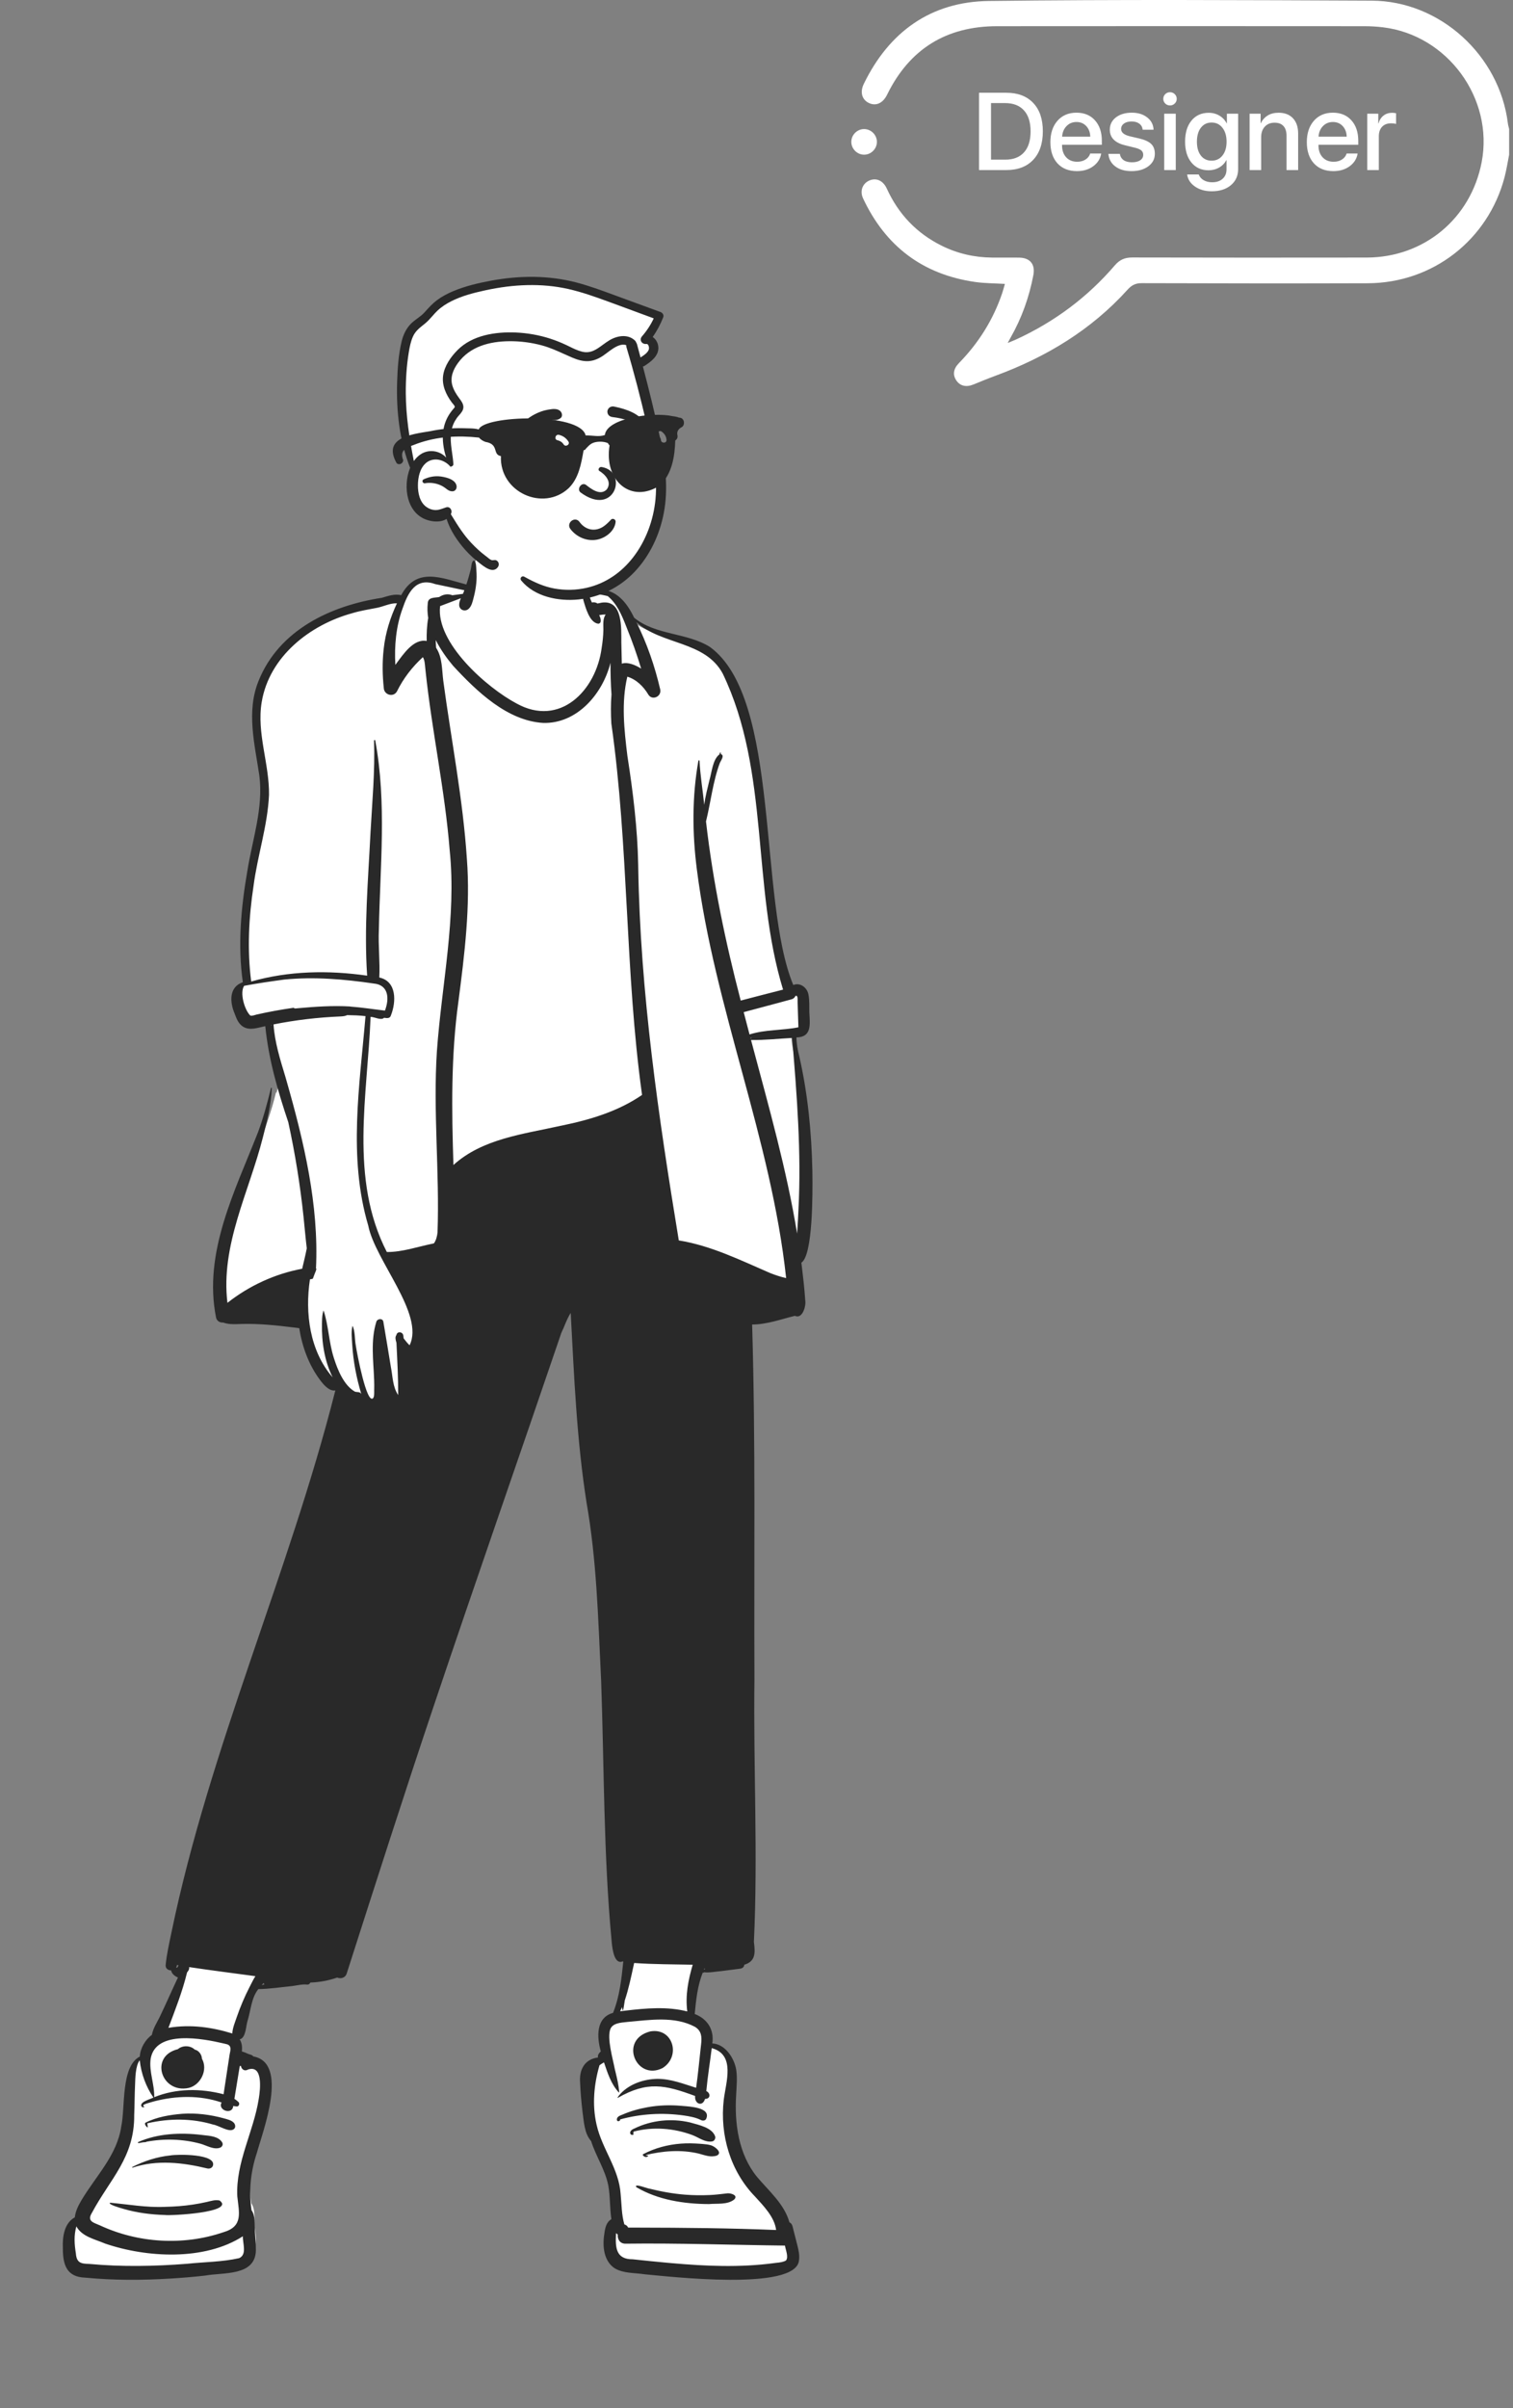 <svg width="276" height="439" viewBox="0 0 276 439" fill="none" xmlns="http://www.w3.org/2000/svg">
<rect x="0" y="0" width="276" height="439" fill="#808080" stroke="none"/>
<g clip-path="url(#clip0_1331_127)">
<path d="M275.295 28.206C275.021 29.575 274.812 30.963 274.457 32.313C271.453 43.739 261.35 51.596 249.518 51.634C235.768 51.679 222.018 51.66 208.268 51.618C207.136 51.613 206.431 51.984 205.694 52.799C199.052 60.15 190.83 65.093 181.605 68.492C180.253 68.989 178.919 69.541 177.582 70.086C176.27 70.621 175.154 70.375 174.461 69.365C173.764 68.348 173.895 67.247 174.919 66.199C178.494 62.54 181.161 58.323 182.808 53.471C182.993 52.921 183.137 52.357 183.313 51.754C181.455 51.641 179.663 51.653 177.907 51.404C168.341 50.044 161.549 44.901 157.449 36.186C156.81 34.831 157.327 33.473 158.553 32.921C159.816 32.353 161.089 32.891 161.773 34.387C163.898 39.037 167.216 42.531 171.8 44.8C174.68 46.225 177.74 46.923 180.95 46.954C182.592 46.968 184.231 46.947 185.873 46.961C187.902 46.977 188.881 48.17 188.503 50.159C187.737 54.178 186.382 57.98 184.355 61.538C184.222 61.775 184.095 62.017 183.825 62.515C184.475 62.247 184.919 62.083 185.346 61.885C192.333 58.677 198.373 54.196 203.378 48.356C204.245 47.346 205.198 46.935 206.523 46.937C220.78 46.97 235.04 46.972 249.298 46.951C259.77 46.935 268.309 39.835 270.284 29.563C272.517 17.95 264.056 6.388 252.278 4.977C251.158 4.843 250.021 4.775 248.891 4.775C226.548 4.763 204.202 4.749 181.859 4.775C172.622 4.787 165.903 8.932 161.824 17.262C161.07 18.802 159.812 19.387 158.527 18.788C157.252 18.194 156.827 16.825 157.571 15.296C162.198 5.775 169.83 0.306 180.386 0.177C203.665 -0.11 226.95 0.015 250.23 0.118C262.7 0.172 273.548 10.104 275.07 22.511C275.112 22.851 275.218 23.182 275.295 23.518C275.295 25.082 275.295 26.644 275.295 28.206Z" fill="white"/>
<path d="M157.628 28.198C156.336 28.196 155.263 27.092 155.296 25.801C155.329 24.551 156.385 23.525 157.632 23.527C158.926 23.53 160 24.634 159.964 25.923C159.932 27.17 158.875 28.198 157.628 28.198Z" fill="white"/>
<path d="M178.594 16.908H183.564C185.661 16.908 187.295 17.523 188.467 18.754C189.645 19.984 190.234 21.71 190.234 23.93C190.234 26.156 189.648 27.891 188.477 29.135C187.305 30.378 185.667 31 183.564 31H178.594V16.908ZM180.781 18.793V29.105H183.359C184.857 29.105 186.003 28.663 186.797 27.777C187.598 26.892 187.998 25.616 187.998 23.949C187.998 22.289 187.598 21.016 186.797 20.131C185.996 19.239 184.85 18.793 183.359 18.793H180.781ZM198.154 22.982C197.692 22.488 197.096 22.24 196.367 22.24C195.638 22.24 195.033 22.491 194.551 22.992C194.069 23.487 193.802 24.128 193.75 24.916H198.887C198.861 24.122 198.617 23.477 198.154 22.982ZM198.877 27.982H200.879C200.729 28.926 200.247 29.698 199.434 30.297C198.62 30.896 197.627 31.195 196.455 31.195C194.951 31.195 193.766 30.723 192.9 29.779C192.041 28.829 191.611 27.54 191.611 25.912C191.611 24.297 192.041 22.999 192.9 22.016C193.766 21.033 194.922 20.541 196.367 20.541C197.786 20.541 198.913 21.006 199.746 21.938C200.579 22.862 200.996 24.105 200.996 25.668V26.391H193.74V26.518C193.74 27.416 193.991 28.135 194.492 28.676C194.993 29.216 195.664 29.486 196.504 29.486C197.096 29.486 197.604 29.35 198.027 29.076C198.451 28.803 198.734 28.438 198.877 27.982ZM202.451 23.637C202.451 22.719 202.822 21.973 203.564 21.4C204.307 20.828 205.277 20.541 206.475 20.541C207.614 20.541 208.548 20.831 209.277 21.41C210.013 21.983 210.397 22.729 210.43 23.646H208.447C208.395 23.178 208.19 22.81 207.832 22.543C207.474 22.276 207.002 22.143 206.416 22.143C205.843 22.143 205.381 22.27 205.029 22.523C204.684 22.777 204.512 23.106 204.512 23.51C204.512 24.135 205.036 24.578 206.084 24.838L207.812 25.238C208.848 25.486 209.58 25.824 210.01 26.254C210.446 26.677 210.664 27.27 210.664 28.031C210.664 28.969 210.267 29.73 209.473 30.316C208.685 30.902 207.66 31.195 206.396 31.195C205.192 31.195 204.209 30.909 203.447 30.336C202.692 29.763 202.272 29.001 202.188 28.051H204.277C204.362 28.546 204.593 28.926 204.971 29.193C205.348 29.454 205.856 29.584 206.494 29.584C207.126 29.584 207.624 29.463 207.988 29.223C208.359 28.975 208.545 28.643 208.545 28.227C208.545 27.895 208.434 27.631 208.213 27.436C207.992 27.24 207.614 27.074 207.08 26.938L205.244 26.488C203.382 26.039 202.451 25.088 202.451 23.637ZM212.373 31V20.727H214.482V31H212.373ZM214.297 18.871C214.056 19.105 213.766 19.223 213.428 19.223C213.089 19.223 212.799 19.105 212.559 18.871C212.324 18.637 212.207 18.354 212.207 18.021C212.207 17.683 212.324 17.396 212.559 17.162C212.799 16.928 213.089 16.811 213.428 16.811C213.773 16.811 214.062 16.928 214.297 17.162C214.538 17.396 214.658 17.683 214.658 18.021C214.658 18.354 214.538 18.637 214.297 18.871ZM221.016 29.291C221.842 29.291 222.503 28.979 222.998 28.354C223.499 27.729 223.75 26.889 223.75 25.834C223.75 24.779 223.499 23.933 222.998 23.295C222.503 22.657 221.842 22.338 221.016 22.338C220.202 22.338 219.551 22.654 219.062 23.285C218.581 23.917 218.34 24.766 218.34 25.834C218.34 26.902 218.581 27.745 219.062 28.363C219.551 28.982 220.202 29.291 221.016 29.291ZM221.035 34.867C219.837 34.867 218.822 34.581 217.988 34.008C217.161 33.435 216.683 32.699 216.553 31.801H218.672C218.822 32.23 219.115 32.575 219.551 32.836C219.993 33.096 220.514 33.227 221.113 33.227C221.927 33.227 222.568 33.012 223.037 32.582C223.506 32.159 223.74 31.592 223.74 30.883V29.193H223.701C223.408 29.76 222.972 30.209 222.393 30.541C221.82 30.873 221.172 31.039 220.449 31.039C219.154 31.039 218.118 30.57 217.344 29.633C216.569 28.689 216.182 27.419 216.182 25.824C216.182 24.21 216.569 22.93 217.344 21.986C218.125 21.036 219.176 20.561 220.498 20.561C221.221 20.561 221.868 20.733 222.441 21.078C223.014 21.417 223.457 21.885 223.77 22.484H223.809V20.727H225.859V30.814C225.859 32.038 225.42 33.018 224.541 33.754C223.669 34.496 222.5 34.867 221.035 34.867ZM227.949 31V20.727H229.961V22.445H230.01C230.296 21.846 230.713 21.381 231.26 21.049C231.807 20.717 232.467 20.551 233.242 20.551C234.368 20.551 235.244 20.889 235.869 21.566C236.494 22.237 236.807 23.165 236.807 24.35V31H234.688V24.76C234.688 23.979 234.502 23.386 234.131 22.982C233.766 22.572 233.223 22.367 232.5 22.367C231.758 22.367 231.165 22.608 230.723 23.09C230.28 23.572 230.059 24.213 230.059 25.014V31H227.949ZM244.932 22.982C244.469 22.488 243.874 22.24 243.145 22.24C242.415 22.24 241.81 22.491 241.328 22.992C240.846 23.487 240.579 24.128 240.527 24.916H245.664C245.638 24.122 245.394 23.477 244.932 22.982ZM245.654 27.982H247.656C247.507 28.926 247.025 29.698 246.211 30.297C245.397 30.896 244.404 31.195 243.232 31.195C241.729 31.195 240.544 30.723 239.678 29.779C238.818 28.829 238.389 27.54 238.389 25.912C238.389 24.297 238.818 22.999 239.678 22.016C240.544 21.033 241.699 20.541 243.145 20.541C244.564 20.541 245.69 21.006 246.523 21.938C247.357 22.862 247.773 24.105 247.773 25.668V26.391H240.518V26.518C240.518 27.416 240.768 28.135 241.27 28.676C241.771 29.216 242.441 29.486 243.281 29.486C243.874 29.486 244.382 29.35 244.805 29.076C245.228 28.803 245.511 28.438 245.654 27.982ZM249.414 31V20.727H251.426V22.475H251.475C251.644 21.876 251.947 21.407 252.383 21.068C252.819 20.73 253.34 20.561 253.945 20.561C254.147 20.561 254.388 20.587 254.668 20.639V22.602C254.479 22.523 254.163 22.484 253.721 22.484C253.044 22.484 252.507 22.696 252.109 23.119C251.719 23.542 251.523 24.119 251.523 24.848V31H249.414Z" fill="white"/>
</g>
<path fill-rule="evenodd" clip-rule="evenodd" d="M145.204 229.254C148.556 229.329 147.119 198.056 144.88 192.292C144.567 191.125 144.308 189.529 144.36 188.095C147.128 188.372 146.83 186.477 146.687 184.193C146.734 182.378 146.86 178.635 144.084 180.093C135.76 163.427 144.76 120.347 122.843 116.289C120.201 115.648 117.472 114.984 115.249 113.153C112.896 108.804 111.697 108.248 107.799 107.967C107.077 104.049 105.727 99.864 101.706 98.34C98.024 96.897 93.739 96.782 89.9 97.552C86.722 98.588 86.432 104.495 85.726 107.407C81.446 106.272 76.172 103.885 73.868 109.296C72.752 108.963 71.718 109.179 70.584 109.55C61.079 111.082 51.858 115.381 48.333 124.352C46.155 129.736 47.7 135.597 48.517 141.173C49.279 147.244 47.271 152.869 46.34 158.709C44.953 166.751 44.703 173.201 45.607 179.178C43.216 179.722 43.04 181.897 44.007 184.172C44.291 184.942 44.578 185.754 45.206 186.19C46.483 186.994 48.135 186.067 49.523 185.925C49.812 189.137 50.372 192.287 51.297 195.869C51.029 196.94 50.722 198.138 50.445 199.214L50.353 199.113C47.182 212.392 37.754 225.291 40.684 239.405C40.856 239.875 41.183 239.777 41.434 239.769C42.889 240.322 44.225 239.971 45.692 240.028C49.172 240.03 52.534 240.476 55.652 240.864C56.222 244.588 58.075 250.684 61.381 252.105C61.437 252.123 62.416 251.919 62.498 251.913C53.699 287.591 37.868 320.582 31.579 356.979C31.541 357.423 32.264 357.188 32.501 357.242C32.469 358.252 33.121 358.495 34.035 358.854C32.858 361.316 31.797 363.774 30.625 366.242C30.081 367.464 29.195 368.671 29.034 369.977C27.736 370.806 26.862 372.427 26.885 373.94C23.386 375.419 24.337 382.725 23.539 386.344C22.731 391.734 18.892 395.498 16.259 399.918C15.722 400.805 15.151 401.968 15.125 403.082C13.493 403.847 12.885 405.519 12.992 408.332C12.987 411.624 13.915 412.878 16.419 412.957C23.22 413.636 31.155 413.36 37.995 412.587C43.111 411.937 47.646 412.476 46.502 406.328C46.266 404.84 46.719 402.835 45.837 401.631C45.294 398.045 45.61 394.431 46.781 390.888C47.494 387.905 48.697 381.744 48.198 377.741C47.967 375.889 44.188 374.871 43.523 374.781C43.734 373.387 43.641 370.952 42.891 369.983C44.269 369.791 44.614 369.427 44.901 367.898C45.587 365.421 45.678 362.731 47.375 360.645C50.427 360.684 53.469 359.909 56.52 359.815L56.672 359.465C58.484 359.444 60.28 359.117 61.983 358.498C62.363 358.677 62.849 358.832 63.062 358.257L64.081 355.071C75.941 317.33 89.087 279.497 101.904 242.032C102.652 240.211 103.552 238.275 104.723 236.651C105.119 259.575 109.921 282.474 110.333 305.386C110.89 321.148 110.747 336.744 112.229 352.562C112.611 355.91 113.017 355.799 113.517 355.593C113.717 355.625 114.188 355.725 114.392 355.768C114.058 359.095 113.674 364.495 112.247 367.898C109.093 368.384 109.658 370.804 110.358 372.81C109.606 373.452 109.712 374.95 109.936 375.779C106.969 375.782 106.322 378.195 106.526 379.718C106.808 382.265 106.65 386.228 108.35 388.404C109.351 391.177 110.98 393.795 111.616 396.784C112.016 398.982 111.861 402.185 112.247 404.366C111.277 404.814 111.688 405.517 111.524 406.877C110.684 413.099 113.641 412.042 118.868 412.47C122.002 413.162 145.855 414.539 144.824 410.398C145 408.713 144.216 407.972 143.88 406.312C143.729 405.871 140.757 400.772 138.985 398.842C133.04 393.256 133.299 385.757 133.487 377.119C133.138 374.777 131.337 372.536 129.039 372.788C129.699 370.287 128.476 368.113 125.92 367.39C126.175 364.559 126.444 360.712 127.379 358.263L126.498 357.367L127.677 357.508L128.068 356.523L128.494 357.602C130.517 357.602 132.8 357.153 134.737 356.942C135.047 356.96 134.909 356.539 134.96 356.377C136.79 355.998 136.99 355.026 136.666 352.709C137.092 315.092 136.908 277.828 136.325 240.141C139.185 240.268 141.973 239.225 144.784 238.53C145.783 239.157 146.065 236.925 145.948 236.443C145.79 233.95 145.481 231.518 145.204 229.254Z" fill="white"/>
<path fill-rule="evenodd" clip-rule="evenodd" d="M86.475 102.162C86.9 102.498 86.855 103.428 86.897 103.949L86.9 103.983C87.034 105.556 86.853 107.136 86.469 108.663L86.41 108.896C86.227 109.626 86.044 110.501 85.471 111.002C84.82 111.57 83.786 111.202 83.762 110.285C83.75 109.859 83.892 109.449 84.072 109.049C82.812 109.537 81.549 110.016 80.282 110.487C79.472 117.18 88.822 125.373 94.236 128.242C102.119 132.605 108.752 125.922 109.761 118.065C109.93 117.021 110.044 115.949 110.066 114.891L110.068 114.789C110.072 113.915 109.927 112.745 110.497 112.017C110.077 112.008 109.704 112.067 109.294 112.131L109.314 112.165C109.546 112.581 109.875 113.617 109.138 113.696C107.547 113.528 106.807 110.739 106.419 109.401L106.404 109.343C106.153 108.34 105.835 104.702 106.589 104.265C106.821 105.163 106.729 106.138 107.011 107.038C107.653 107.297 108.876 107.367 109.159 107.414C112.466 107.453 114.341 109.827 115.681 112.605C119.61 115.829 125.257 115.275 129.5 117.93C142.482 127.34 138.242 163.973 144.709 179.558C146.003 179.022 147.323 180.094 147.496 181.403C147.674 182.41 147.621 183.488 147.635 184.508L147.642 184.635C147.747 186.721 148.108 189.065 145.291 189.11C145.295 190.275 145.514 191.402 145.795 192.526C147.355 199.331 148.036 206.338 148.19 213.314L148.198 213.826C148.248 217.492 148.293 228.834 146.185 230.176L146.284 230.975C146.528 232.973 146.758 234.976 146.886 236.984C147.088 238.026 146.4 240.523 144.995 239.862C142.42 240.499 139.88 241.439 137.203 241.444C137.851 263.017 137.529 284.612 137.625 306.194C137.418 322.102 138.278 338.142 137.526 353.99L137.554 354.213C137.766 355.993 137.83 357.54 135.773 358.15C135.744 358.585 135.408 358.818 135.011 358.869C133.884 359.02 132.756 359.165 131.627 359.303C130.576 359.381 129.451 359.643 128.403 359.518C128.504 359.62 128.229 359.636 128.2 359.561C127.244 361.959 126.967 364.572 126.73 367.129C129.049 368.013 130.315 370.001 129.936 372.493C132.276 372.588 133.985 375.187 134.313 377.379C134.523 378.89 134.354 380.392 134.287 381.906C133.963 387.083 134.724 392.659 138.066 396.787C140.234 399.379 143.059 401.723 144.005 405.097C144.262 405.217 144.473 405.45 144.566 405.813L145.167 408.169L145.465 409.347C145.684 410.206 145.878 411.085 145.761 411.974L145.749 412.06C145.164 417.692 122.072 414.977 117.565 414.573C115.753 414.289 113.765 414.444 112.134 413.485C110.134 412.164 109.883 409.485 110.227 407.291L110.255 407.086C110.394 406.105 110.598 405.077 111.529 404.528C111.215 402.495 111.337 400.415 110.964 398.39C110.401 395.525 108.698 393.039 107.828 390.288C106.56 388.878 106.517 386.68 106.252 384.876C106.051 383.127 105.887 381.366 105.819 379.606C105.635 377.28 106.645 375.361 109.091 375.057C108.978 374.616 109.288 374.235 109.598 373.953C108.868 371.362 108.667 367.805 111.832 366.922C113.03 363.95 113.378 360.729 113.698 357.56C113.66 357.552 113.622 357.546 113.584 357.539C112.134 358.143 111.74 355.559 111.605 354.194L111.575 353.868C110.082 338.094 110.22 322.227 109.659 306.404L109.605 305.261C109.113 294.835 108.821 284.319 107.018 274.032C105.203 262.568 104.728 250.917 104.108 239.332C103.377 240.467 102.985 241.77 102.394 242.98C94.722 265.518 86.85 287.988 79.265 310.557C73.768 326.897 68.516 343.323 63.248 359.74C62.979 360.58 62.133 360.754 61.513 360.485C59.934 361.034 58.283 361.341 56.613 361.397C56.513 361.628 56.307 361.796 56.005 361.763C55.114 361.666 54.088 361.944 53.197 362.048C51.158 362.25 49.178 362.562 47.12 362.592C45.846 364.204 45.765 366.389 45.178 368.307C44.839 369.285 44.892 371.478 43.724 371.753C44.143 372.399 44.198 373.173 44.13 373.971C44.493 374.053 44.862 374.209 45.204 374.37C45.536 374.538 45.976 374.523 46.206 374.863C52.733 376.046 47.963 388.438 46.828 392.537C45.715 395.887 45.367 399.387 45.875 402.885C46.651 403.958 46.391 405.553 46.51 406.825C46.572 407.959 46.687 409.111 46.677 410.247C46.55 414.966 40.724 414.198 37.437 414.811C35.385 415.049 33.323 415.216 31.261 415.345C26.032 415.67 20.774 415.695 15.556 415.189C12.187 415.082 11.463 412.885 11.468 409.879L11.463 409.754C11.387 407.714 11.716 405.251 13.654 404.19C13.75 403.112 14.297 402.024 14.856 401.081C17.452 396.717 21.35 392.892 22.117 387.653C22.869 384.224 22.017 376.676 25.503 374.888C25.584 373.344 26.532 371.77 27.707 370.935C27.934 369.649 28.788 368.467 29.316 367.285C30.393 365.028 31.39 362.735 32.462 360.477C31.901 360.24 31.304 359.803 31.226 359.183C30.687 359.189 30.155 358.841 30.22 358.186C30.411 356.281 30.827 354.41 31.221 352.539L31.269 352.305C38.268 318.478 52.72 286.845 61.175 253.451C60.037 253.657 58.974 252.356 58.345 251.509C56.313 248.774 55.113 245.464 54.586 242.106L53.631 241.988C50.446 241.597 47.245 241.255 44.034 241.346L43.26 241.373C42.4 241.399 41.539 241.392 40.721 241.083C40.151 241.135 39.557 240.829 39.416 240.189C37.038 228.336 42.884 217.087 47.072 206.376C48.058 203.743 48.76 201.072 49.43 198.344C49.452 198.256 49.59 198.275 49.587 198.366C49.456 201.397 48.705 204.454 47.942 207.376C45.434 217.285 40.212 227.002 41.489 237.493C45.458 234.367 50.171 232.196 55.123 231.277C55.409 230.036 55.724 228.804 55.962 227.554C55.729 225.633 55.569 223.703 55.366 221.773C54.756 215.992 53.83 210.248 52.59 204.569C50.669 198.862 48.992 193.078 48.393 187.061L48.283 187.082C46.952 187.352 45.484 187.939 44.248 187.091C43.464 186.547 43.125 185.646 42.808 184.78C41.903 182.682 41.735 179.924 44.297 179.047C43.342 172.375 43.962 165.411 45.116 158.802C46.04 153.009 48.068 147.301 47.308 141.371C46.466 135.672 44.895 129.703 47.166 124.125C50.898 114.815 60.348 110.398 69.642 108.977L69.793 108.932C70.942 108.592 71.989 108.233 73.187 108.491C76.013 103.248 80.595 105.38 85.071 106.549C85.373 105.66 85.624 104.75 85.861 103.842C86.008 103.379 85.96 102.311 86.475 102.162ZM112.375 407.072L112.364 407.3C112.245 409.755 112.378 411.858 115.422 411.842C117.517 412.066 119.611 412.283 121.709 412.473L122.496 412.543C128.722 413.098 135.023 413.37 141.236 412.536L141.495 412.5C142.015 412.426 142.977 412.441 143.388 412.057C143.883 411.391 143.309 410.119 143.189 409.344C133.493 409.232 123.784 408.874 114.082 408.998C113.062 409.003 112.601 408.131 112.695 407.336C112.58 407.259 112.473 407.17 112.375 407.072ZM13.932 405.84C13.456 407.517 13.573 409.101 13.842 410.78C13.976 412.538 14.813 412.65 16.326 412.692C22.235 413.237 28.185 413.122 34.094 412.665C37.262 412.324 40.517 412.337 43.625 411.636C45.108 410.979 44.252 408.913 44.302 407.645C37.322 412.144 26.764 411.573 19.151 408.97L19.029 408.918C17.229 408.161 14.927 407.685 13.932 405.84ZM25.495 375.571C24.693 376.476 24.676 379.055 24.642 379.932L24.638 380.03C24.548 381.874 24.562 383.72 24.483 385.563C24.542 393.325 20.059 397.196 16.731 403.437C15.82 404.951 17.145 405.166 18.222 405.657C25.198 408.903 33.449 409.4 40.737 406.914C44.4 405.85 43.601 403.384 43.289 400.369C42.983 394.207 46.226 388.656 47.185 382.695L47.211 382.541C47.496 380.791 47.99 376.306 45.203 377.265C44.596 377.639 44.025 377.17 43.954 376.598C43.882 376.61 43.809 376.616 43.736 376.617C43.414 378.61 43.079 380.599 42.759 382.591C43.028 382.763 43.282 382.957 43.506 383.178C43.779 383.449 43.589 384.016 43.177 383.982C42.967 383.963 42.757 383.932 42.55 383.892C42.385 385.624 39.635 384.652 40.429 383.264C36.474 381.898 32.118 382.007 28.103 383.054L28.086 383.061C27.775 383.185 25.539 383.633 26.259 383.982C26.559 384.018 25.876 384.41 25.756 383.804C25.718 383.042 27.455 382.669 27.987 382.352C26.645 380.431 25.727 377.94 25.495 375.571ZM126.804 369.487C123.078 367.469 118.5 368.218 114.46 368.575L114.29 368.594C113.262 368.705 111.829 368.773 111.356 369.832C110.673 371.529 111.806 375.325 112.162 377.213L112.283 377.707C112.578 378.916 112.858 380.114 112.959 381.363C112.961 381.403 112.924 381.43 112.889 381.43C111.473 379.918 110.837 377.885 110.176 375.945C109.894 376.105 109.619 376.28 109.359 376.471C108.345 379.957 108.005 383.669 108.808 387.225L108.837 387.35C109.829 391.745 112.919 395.339 113.212 399.931C113.408 401.788 113.364 403.69 113.899 405.493C114.05 405.529 114.191 405.599 114.31 405.698C114.43 405.798 114.524 405.923 114.586 406.066L116.328 406.068C124.745 406.082 133.165 406.159 141.577 406.505C141.306 404.14 139.218 402.041 137.747 400.419C133.235 395.798 131.283 389.159 132.027 382.761C132.418 379.561 134.204 374.532 129.835 373.349C129.515 375.958 129.084 378.558 128.845 381.177C129.67 381.575 129.619 382.624 128.612 382.603C128.16 384.125 126.644 383.509 126.807 382.074C121.262 380.026 118.081 379.34 112.678 382.425C112.527 382.403 113.094 381.797 113.165 381.689C114.872 379.848 117.495 378.983 119.954 378.952C122.393 378.951 124.686 379.87 126.986 380.581C127.332 378.11 127.565 375.623 127.839 373.143L127.899 372.612C128.042 371.31 127.99 370.235 126.804 369.487ZM37.688 401.4C38.499 401.219 39.245 400.945 40.07 401.131C42.972 403.311 31.115 403.925 30.105 403.771C27.535 403.695 24.964 403.369 22.49 402.643L22.318 402.591C22.074 402.523 19.609 401.837 20.076 401.53C23.422 401.826 26.697 402.441 30.105 402.281C31.806 402.245 33.512 402.125 35.194 401.869C36.031 401.742 36.862 401.585 37.688 401.4ZM116.083 398.699C115.551 397.902 118.141 398.96 118.479 398.969C120.624 399.498 122.806 399.899 125.009 400.066C126.49 400.179 127.976 400.2 129.459 400.129C130.554 400.091 131.639 399.929 132.727 399.818L132.767 399.816C133.413 399.793 134.71 400.195 133.911 400.965C132.669 401.928 130.83 401.634 129.341 401.776C124.819 401.761 120.031 401.033 116.083 398.699ZM31.071 392.911C32.375 392.675 39.55 392.598 38.835 394.8C38.661 395.219 38.265 395.357 37.847 395.291C33.406 394.211 28.616 393.646 24.189 395.136C24.118 395.16 24.068 395.043 24.138 395.011C26.315 393.921 28.644 393.158 31.071 392.911ZM124.208 390.758C125.38 390.669 126.558 390.701 127.73 390.788L128.21 390.826C128.705 390.866 129.21 390.917 129.682 391.061L129.776 391.091C130.419 391.298 131.87 392.404 130.769 392.936C129.587 393.319 128.587 392.863 127.447 392.57C124.268 391.817 120.926 392.072 117.776 392.843L118.22 392.985C118.248 392.965 118.283 393.011 118.257 393.034C117.938 393.312 117.501 393.213 117.275 392.868C117.236 392.808 117.261 392.713 117.324 392.68C119.459 391.56 121.812 390.94 124.208 390.758ZM25.198 390.477C28.789 388.888 32.948 388.712 36.798 389.173L37.072 389.206C38.273 389.347 39.84 389.412 40.527 390.531C40.765 390.919 40.519 391.363 40.136 391.503C39.006 391.917 37.678 391.089 36.592 390.781C33.382 389.903 29.954 389.81 26.689 390.418C26.712 390.538 26.172 390.486 26.054 390.529C25.907 390.52 24.927 390.844 25.198 390.477ZM115.733 387.995C118.865 386.472 122.486 386.108 125.867 386.895L126.008 386.935C127.506 387.356 129.919 387.852 130.455 389.439C130.572 389.796 130.32 390.279 129.942 390.352C128.665 390.596 127.505 389.663 126.349 389.215C122.948 387.936 119.097 387.63 115.58 388.57C115.557 388.709 115.533 388.846 115.508 388.985C115.569 388.945 115.631 389.033 115.583 389.083C115.021 389.475 114.437 388.483 115.733 387.995ZM33.268 385.317C35.802 385.149 38.358 385.471 40.804 386.14L41.264 386.266C41.933 386.454 42.799 386.749 42.897 387.472C42.934 387.759 42.863 387.957 42.629 388.135C41.778 388.772 39.925 387.438 38.866 387.28C35.022 386.125 30.895 386.142 27 387.025L26.868 387.056L26.962 387.725C27.054 388.045 26.198 387.291 26.523 386.948C28.579 385.901 30.978 385.506 33.268 385.317ZM118.122 384.122C120.156 383.755 122.254 383.685 124.311 383.87L124.553 383.892C125.782 384.001 129.761 384.159 128.819 386.235C128.662 386.582 128.203 386.627 127.907 386.477C126.913 385.973 125.826 385.791 124.729 385.625C120.854 385.085 116.895 385.306 113.113 386.35C113.195 386.479 113.026 386.632 112.865 386.663C112.466 386.737 112.466 386.26 112.637 386.007C112.84 385.708 113.246 385.598 113.559 385.466C115.016 384.831 116.561 384.402 118.122 384.122ZM41.089 372.568L40.857 372.513C36.975 371.6 28.371 369.962 27.479 375.31C27.163 377.665 28.206 379.963 28.129 382.296C32.154 380.658 36.605 380.676 40.786 381.758C41.157 379.336 41.51 376.913 41.889 374.493L41.95 374.204C42.118 373.388 42.175 372.75 41.089 372.568ZM32.443 373.542C33.289 372.817 34.7 372.827 35.53 373.619C36.288 373.778 36.823 374.583 36.836 375.274C37.989 377.303 36.598 380.105 34.396 380.611C29.422 381.659 27.199 374.826 32.443 373.542ZM118.608 370.306C122.769 369.562 124.281 374.843 120.865 376.984C116.041 379.405 112.826 371.794 118.608 370.306ZM34.502 358.577C34.563 358.981 34.365 359.268 34.128 359.54C33.275 363.039 31.991 366.294 30.725 369.648C34.843 368.965 38.734 369.56 42.378 370.679C42.422 369.656 42.889 368.595 43.212 367.63C43.844 365.799 44.603 364.015 45.484 362.29L45.595 362.075C45.911 361.461 46.215 360.82 46.588 360.233C42.557 359.682 38.526 359.187 34.502 358.577ZM115.682 357.832L115.574 358.318C115.112 360.43 114.673 362.562 113.984 364.613L113.975 364.655C113.87 365.173 113.632 367.57 113.483 365.878C113.369 366.133 113.246 366.385 113.115 366.633L114.114 366.514C117.836 366.077 121.72 365.728 125.371 366.663C124.992 363.727 125.549 360.922 126.364 358.146C122.795 358.064 119.258 358.09 115.682 357.832ZM48.105 361.481C47.975 361.604 47.847 361.729 47.726 361.86C47.891 361.817 48.055 361.777 48.207 361.741C48.201 361.645 48.133 361.572 48.105 361.481ZM128.521 358.788L128.404 359.061C128.464 359.026 128.531 358.992 128.603 358.961C128.569 358.907 128.541 358.849 128.521 358.788ZM32.298 358.189C32.256 358.346 32.224 358.518 32.148 358.66C32.208 358.671 32.269 358.683 32.33 358.696C32.405 358.546 32.483 358.399 32.568 358.255C32.477 358.235 32.387 358.213 32.298 358.189ZM63.335 185.046C62.97 185.222 62.589 185.267 62.086 185.288C57.993 185.458 53.914 185.933 49.895 186.741C50.117 189.993 51.107 193.144 52.048 196.244L52.243 196.924C55.423 208.032 58.199 219.641 57.64 231.26C57.671 231.272 57.701 231.288 57.73 231.303C57.679 231.445 57.643 231.59 57.592 231.732L57.559 231.816L57.368 232.29C57.262 232.553 57.16 232.818 57.071 233.089C56.915 233.145 56.723 233.186 56.54 233.213C55.611 239.364 56.494 246.262 60.678 251.072C59.186 248.069 58.666 244.658 58.732 241.321L58.744 240.811C58.761 240.181 58.798 239.553 58.99 238.955C58.998 238.923 59.04 238.928 59.051 238.955C59.936 241.691 59.994 244.664 60.864 247.42L60.931 247.632C61.619 249.792 62.768 252.574 64.764 253.69C65.132 253.8 65.697 253.67 65.888 254.093L65.9 254.124L65.912 254.12C65.022 251.2 64.448 248.181 64.251 245.132L64.238 244.925C64.175 243.861 64.038 242.721 64.302 241.682C64.807 242.632 64.682 244.183 64.917 245.332L64.926 245.398C65.112 246.639 66.898 256.13 68.072 254.862C68.315 254.512 68.251 253.836 68.259 253.419L68.26 253.378C68.277 252.777 68.274 252.175 68.251 251.574C68.124 248.03 67.574 244.393 68.653 240.94C68.833 240.358 69.811 240.249 69.93 240.94C70.405 243.705 70.859 246.473 71.313 249.241C71.644 250.932 71.63 252.839 72.636 254.297C72.648 251.114 72.472 247.939 72.319 244.76L72.278 244.627C72.158 244.226 72.039 243.705 72.315 243.364C72.426 242.638 73.486 242.721 73.576 243.481C73.596 243.64 73.61 243.8 73.626 243.96C73.977 244.401 74.303 244.851 74.718 245.229C77.488 239.569 68.423 229.794 67.172 223.402C63.486 210.955 65.605 197.904 66.677 185.229C65.568 185.098 64.451 185.063 63.335 185.046ZM116.086 113.408C118.023 117.3 119.445 121.419 120.431 125.658C120.734 126.967 118.98 127.77 118.272 126.623L118.25 126.588C117.379 125.133 116.08 123.851 114.436 123.35C113.316 128.05 113.862 133.015 114.444 137.76C115.476 144.37 116.297 151.009 116.42 157.708L116.425 158.067C116.785 180.943 120.145 203.717 123.825 226.115C129.707 227.061 135.092 229.728 140.515 232.073C141.457 232.441 142.42 232.762 143.406 232.983C140.682 207.59 130.321 183.776 127.119 158.475C126.273 151.894 126.233 145.212 127.402 138.671C127.422 138.545 127.599 138.587 127.608 138.698C127.736 141.386 128.195 144.038 128.467 146.71C128.653 145.184 129.081 143.638 129.426 142.174C129.849 140.743 130.005 138.445 131.244 137.512L131.322 137.241C131.355 137.126 131.527 137.174 131.5 137.29C131.487 137.346 131.473 137.4 131.462 137.455C132.258 137.667 131.514 138.612 131.317 139.063C130.04 142.493 129.66 146.205 128.788 149.74C130.05 160.774 132.321 171.668 135.119 182.393C137.69 181.714 140.269 181.06 142.846 180.397C137.098 161.64 140.459 140.708 131.846 122.798C128.62 116.787 120.673 117.604 116.086 113.408ZM72.41 109.979C71.204 109.914 69.944 110.57 68.787 110.796C67.253 111.094 65.726 111.33 64.225 111.788C56.544 113.898 49.135 119.66 47.742 127.963C46.786 133.664 49.154 139.218 49.071 144.903C48.821 150.535 46.968 155.948 46.246 161.523C45.377 167.225 45.078 173.193 45.823 178.921C52.713 176.963 59.909 176.84 66.975 177.852C66.385 169.168 67.159 160.442 67.587 151.765C67.895 146.192 68.421 140.594 68.235 135.01C68.231 134.887 68.432 134.856 68.451 134.98C70.57 146.384 69.328 157.96 69.113 169.461C68.978 172.366 69.336 175.3 69.192 178.189C72.404 178.882 72.287 182.636 71.305 185.11C71.131 185.706 70.54 185.602 70.062 185.53C69.544 186.076 68.307 185.363 67.602 185.364C67.051 199.639 63.699 214.887 70.567 228.229C73.438 228.244 76.202 227.252 78.993 226.689L79.145 226.659L79.149 226.657C79.559 226.122 79.759 225.262 79.815 224.632C80.204 213.638 78.984 202.62 79.698 191.625C80.572 179.421 83.289 167.292 82.033 155.006C81.163 144.025 78.779 133.244 77.63 122.295L77.571 121.729C77.499 121.054 77.473 120.308 77.139 119.794C75.2 121.564 73.573 123.67 72.408 126.039C71.763 127.184 70.035 126.674 70.008 125.382C69.76 123.076 69.723 120.76 69.975 118.452L69.998 118.249C70.31 115.36 71.181 112.604 72.41 109.979ZM144.501 189.206C142.003 189.338 139.503 189.616 137.001 189.583L137.253 190.53C140.282 201.895 143.507 213.24 145.408 224.869L145.477 223.779C145.546 222.688 145.612 221.597 145.654 220.504C146.194 210.053 145.37 199.616 144.501 189.206ZM79.484 116.671C79.495 117.143 79.518 117.614 79.555 118.084C80.71 119.819 80.607 122.126 80.865 124.122C82.314 134.904 84.447 145.641 85.166 156.534C85.834 165.249 84.743 173.932 83.626 182.559C82.25 192.439 82.394 202.421 82.714 212.368C88.003 207.569 95.521 206.727 102.194 205.237L102.511 205.172C107.643 204.119 112.763 202.592 117.123 199.593C113.988 177.114 114.726 154.346 111.52 131.888C111.421 130.119 111.401 128.341 111.547 126.574C111.406 124.661 111.364 122.737 111.361 120.819C109.956 126.485 105.249 131.96 99.082 131.781C92.52 131.395 86.951 126.008 82.672 121.391C81.512 120.014 80.359 118.406 79.484 116.671ZM137.194 189.216L136.897 189.202L136.916 189.266C136.977 189.254 137.039 189.243 137.101 189.232L137.194 189.216ZM145.333 181.54C145.286 181.526 145.206 181.526 145.118 181.53C144.99 181.825 144.732 182.069 144.432 182.15L141.928 182.828C139.842 183.395 137.754 183.953 135.663 184.502C136.014 185.859 136.37 187.215 136.73 188.57C139.581 187.647 142.738 187.856 145.645 187.262C145.609 185.697 145.524 184.123 145.497 182.555C145.491 182.299 145.543 181.888 145.413 181.658C145.331 181.511 145.413 181.565 145.333 181.54ZM49.56 186.81L49.482 186.827C49.508 186.898 49.532 186.97 49.554 187.042C49.555 186.964 49.557 186.888 49.56 186.81ZM68.122 179.277C62.751 178.491 57.288 178.026 51.87 178.561C49.42 178.895 46.932 179.25 44.531 179.705C43.695 180.994 44.619 184.13 45.659 185.122C45.971 185.241 46.507 185.01 46.806 184.943C49.048 184.436 51.31 184.023 53.587 183.704C53.62 183.749 53.664 183.784 53.715 183.807C53.766 183.83 53.821 183.839 53.877 183.833L54.4 183.785C57.538 183.497 60.703 183.287 63.849 183.467L63.872 183.485C65.994 183.64 68.108 183.977 70.222 184.22C71.055 182.027 70.912 179.511 68.122 179.277ZM107.206 107.765C107.414 108.472 107.663 109.159 107.973 109.826C108.297 109.736 108.744 109.808 108.982 110.014L109.083 109.995C109.362 109.942 109.696 109.861 109.783 109.851C113.621 109.317 113.329 114.48 113.343 117.075C113.366 118.375 113.392 119.677 113.431 120.979C114.53 120.602 115.998 121.278 116.959 121.877C116.203 119.363 115.328 116.886 114.338 114.455L114.152 113.981C113.376 112.019 112.517 110.032 110.868 108.666C109.614 108.337 108.399 108.277 107.206 107.765ZM79.379 106.47C75.811 105.19 74.398 108.098 73.409 110.997C72.242 114.209 71.924 117.744 72.119 121.2L72.239 121.04C73.551 119.281 75.443 116.377 77.837 116.844C77.812 115.509 77.861 114.042 78.115 112.656C77.967 111.762 77.929 110.858 78.032 109.954C78.087 108.821 79.314 108.993 80.122 108.832C80.822 108.364 81.669 108.175 82.519 108.506C83.161 108.42 83.803 108.338 84.445 108.256C84.544 108.038 84.623 107.82 84.706 107.597C82.93 107.227 81.153 106.846 79.379 106.47Z" fill="#292929"/>
<path fill-rule="evenodd" clip-rule="evenodd" d="M103.903 108.572C101.079 108.588 98.678 107.788 96.846 106.465C94.56 105.652 91.802 104.397 90.128 103.08C89.475 103.246 88.693 102.554 88.193 102.187C85.084 99.871 82.644 96.48 81.921 93.084C80.805 94.49 79.217 94.548 77.695 93.85C74.506 92.044 74.625 88.243 75.773 85.404C73.359 79.998 71.686 65.729 75.371 59.97C76.125 59.108 77.231 58.593 78.027 57.709C78.736 56.937 79.41 56.148 80.234 55.538C82.75 53.627 87.083 52.609 89.796 52.131C101.121 49.687 109.822 54.079 120.08 57.784C119.49 59.257 118.673 60.601 117.737 61.854C120.284 62.802 119.114 64.935 117.138 66.017L115.962 65.446C117.796 71.993 122.015 88.274 120.194 93.502C118.742 101.659 112.371 108.631 103.903 108.572Z" fill="white"/>
<path fill-rule="evenodd" clip-rule="evenodd" d="M105.54 109.274C101.872 109.649 97.514 108.784 95.069 105.81C95.002 105.729 94.964 105.627 94.962 105.522C94.96 105.416 94.995 105.313 95.06 105.229C95.124 105.144 95.218 105.086 95.323 105.065C95.428 105.045 95.537 105.064 95.629 105.119L95.853 105.244C97.524 106.165 99.258 106.949 101.15 107.285C103.099 107.631 105.083 107.592 107.014 107.153C110.532 106.353 113.379 104.313 115.475 101.622C117.813 98.62 119.217 94.808 119.575 90.996C120.009 86.378 119.003 81.786 117.962 77.313C116.868 72.614 115.672 67.938 114.284 63.317C114.245 63.191 114.231 63.059 114.243 62.928C113.833 62.767 113.397 62.812 112.963 62.958C112.17 63.225 111.38 63.828 110.722 64.325C110.483 64.505 110.261 64.673 110.061 64.809C109.245 65.366 108.352 65.768 107.354 65.831C106.315 65.897 105.297 65.575 104.354 65.172C103.875 64.966 103.403 64.754 102.934 64.543C101.597 63.94 100.276 63.344 98.832 62.956C96.897 62.436 94.9 62.181 92.897 62.199C89.321 62.231 85.734 63.15 83.543 66.168C82.655 67.391 82.076 68.796 82.528 70.305C82.773 71.125 83.237 71.87 83.743 72.556L83.916 72.789C84.193 73.166 84.434 73.54 84.507 73.939C84.568 74.273 84.52 74.627 84.281 75.014C84.13 75.258 83.939 75.477 83.747 75.695C83.607 75.852 83.468 76.009 83.349 76.178C83.107 76.519 82.893 76.886 82.725 77.268C82.397 78.018 82.257 78.824 82.229 79.637C82.193 80.617 82.332 81.576 82.468 82.537C82.566 83.219 82.662 83.9 82.702 84.59C82.711 84.692 82.681 84.793 82.617 84.872C82.553 84.951 82.46 85.002 82.359 85.014C82.327 85.018 82.294 85.019 82.261 85.016C82.277 85.082 82.292 85.149 82.304 85.216C82.238 85.13 82.167 85.047 82.093 84.968L82.079 84.961C82 84.918 81.936 84.852 81.896 84.772C81.789 84.673 81.677 84.58 81.561 84.494C80.951 84.04 80.238 83.77 79.524 83.761C78.835 83.753 78.144 83.986 77.613 84.481C76.558 85.464 76.249 87.068 76.237 88.446C76.226 89.852 76.552 91.539 77.781 92.412C78.274 92.762 78.876 92.972 79.482 92.979C79.984 92.984 80.465 92.806 80.939 92.637C81.084 92.585 81.23 92.534 81.375 92.486C81.539 92.433 81.689 92.436 81.82 92.475C81.968 92.519 82.093 92.61 82.187 92.732C82.281 92.857 82.341 93.005 82.359 93.161C82.377 93.317 82.354 93.475 82.292 93.619C82.275 93.655 82.258 93.69 82.24 93.725L82.51 94.168C83.545 95.861 84.598 97.524 85.978 98.979C86.77 99.815 87.61 100.603 88.531 101.293L88.664 101.391C88.743 101.45 88.832 101.522 88.926 101.598C89.195 101.817 89.517 102.112 89.817 102.123C89.906 102.127 89.984 102.116 90.055 102.106C90.226 102.084 90.37 102.077 90.511 102.135C90.624 102.181 90.742 102.268 90.864 102.445C90.945 102.566 90.987 102.718 90.987 102.871C90.987 103.025 90.945 103.18 90.869 103.301C90.712 103.554 90.523 103.71 90.318 103.799C90.089 103.898 89.836 103.913 89.573 103.864C88.925 103.743 88.207 103.207 87.751 102.858L87.662 102.791C86.65 102.02 85.692 101.168 84.849 100.216C83.413 98.593 82.125 96.68 81.462 94.591C80.996 94.897 80.419 95.042 79.816 95.065C78.938 95.098 78.008 94.873 77.323 94.548C75.813 93.834 74.896 92.483 74.467 90.929C73.968 89.124 74.13 87.05 74.762 85.428C74.78 85.381 74.799 85.334 74.819 85.287C72.874 80.369 72.276 74.908 72.442 69.66C72.52 67.204 72.688 64.627 73.269 62.231C73.529 61.157 73.981 60.135 74.704 59.289C75.115 58.807 75.62 58.432 76.127 58.058C76.567 57.733 77.008 57.41 77.379 57.005L77.555 56.813L77.669 56.688C78.31 55.983 78.934 55.298 79.712 54.72C80.614 54.05 81.61 53.525 82.644 53.089C84.873 52.15 87.271 51.588 89.644 51.152C94.778 50.21 100.048 50.164 105.118 51.487C107.476 52.103 109.764 52.945 112.048 53.786C112.26 53.865 112.472 53.943 112.684 54.021C114.459 54.673 116.235 55.323 118.011 55.972L120.487 56.877C120.666 56.943 120.842 57.085 120.941 57.26C121.039 57.432 121.068 57.632 120.989 57.83C120.489 59.101 119.843 60.31 119.066 61.434C119.336 61.617 119.566 61.861 119.74 62.147C119.96 62.508 120.091 62.935 120.099 63.389C120.129 64.909 118.744 65.938 117.595 66.683C117.487 66.752 117.381 66.794 117.279 66.812C118.393 71.062 119.458 75.326 120.364 79.623L120.427 79.921C121.36 84.419 121.962 89.009 121.079 93.567C120.32 97.491 118.554 101.279 115.796 104.203C113.097 107.07 109.457 108.87 105.54 109.274ZM81.388 83.4C80.908 81.879 80.653 80.224 80.837 78.682C80.953 77.713 81.244 76.78 81.72 75.925C81.992 75.436 82.324 74.983 82.686 74.557L82.811 74.413C82.874 74.34 82.937 74.273 82.957 74.188C82.968 74.14 82.956 74.086 82.927 74.022C82.86 73.88 82.738 73.743 82.623 73.61C82.552 73.529 82.483 73.446 82.418 73.361C81.366 71.939 80.581 70.246 80.836 68.443C81.085 66.683 82.24 65.043 83.47 63.808C86.179 61.087 90.377 60.461 94.056 60.611C96.197 60.699 98.335 61.075 100.374 61.733C101.38 62.059 102.363 62.451 103.318 62.905L103.53 63.007L103.872 63.173C104.619 63.539 105.369 63.908 106.179 64.107C107.762 64.495 108.836 63.678 109.966 62.854C110.352 62.571 110.745 62.285 111.163 62.034L111.248 61.983C112.001 61.547 112.902 61.254 113.768 61.267C114.52 61.279 115.245 61.518 115.835 62.084C115.956 62.201 116.026 62.327 116.059 62.454C116.124 62.545 116.177 62.654 116.211 62.783C116.423 63.575 116.633 64.367 116.843 65.16L117.015 65.05C117.523 64.72 118.076 64.344 118.326 63.793C118.421 63.581 118.408 63.227 118.287 62.968C118.25 62.879 118.189 62.801 118.111 62.745C118.051 62.707 117.98 62.69 117.909 62.698C117.734 62.722 117.555 62.699 117.392 62.632C117.228 62.563 117.088 62.446 116.994 62.295C116.9 62.147 116.861 61.97 116.883 61.795C116.902 61.641 116.969 61.48 117.1 61.328C117.968 60.331 118.698 59.23 119.253 58.036L115.582 56.68C114.273 56.197 112.964 55.715 111.654 55.234L110.937 54.971C108.555 54.099 106.16 53.247 103.683 52.686C98.76 51.571 93.627 51.833 88.718 52.883L88.421 52.947C86.361 53.395 84.274 53.938 82.383 54.88C81.455 55.343 80.573 55.905 79.815 56.617C79.481 56.931 79.178 57.274 78.876 57.617C78.452 58.098 78.027 58.578 77.523 58.984L77.055 59.357C76.359 59.917 75.731 60.463 75.338 61.331C74.927 62.239 74.731 63.241 74.571 64.218C74.168 66.68 74.008 69.181 74.023 71.674C74.049 75.859 74.687 79.961 75.492 84.047C76.138 83.125 77.045 82.409 78.209 82.257C78.792 82.181 79.384 82.245 79.937 82.444C80.49 82.642 80.987 82.97 81.388 83.4ZM80.168 88.371C79.318 88.042 78.424 87.934 77.525 88.091C77.435 88.107 77.343 88.09 77.265 88.044C77.189 88 77.13 87.933 77.095 87.852C77.076 87.809 77.066 87.763 77.064 87.717C77.063 87.67 77.071 87.624 77.087 87.58C77.104 87.536 77.129 87.497 77.161 87.463C77.194 87.429 77.232 87.402 77.275 87.383C78.249 86.919 79.332 86.714 80.406 86.86L80.513 86.875C81.062 86.956 81.835 87.127 82.415 87.464C82.87 87.729 83.203 88.094 83.286 88.57C83.329 88.819 83.267 89.079 83.124 89.267C83.052 89.363 82.957 89.441 82.848 89.492C82.739 89.543 82.619 89.567 82.499 89.561C82.015 89.548 81.728 89.344 81.383 89.079L81.254 88.981C80.921 88.729 80.556 88.524 80.168 88.371Z" fill="#292929"/>
<path fill-rule="evenodd" clip-rule="evenodd" d="M106.217 98.088C105.354 97.736 104.602 97.159 104.04 96.416C103.846 96.158 103.796 95.885 103.837 95.636C103.882 95.356 104.048 95.102 104.275 94.932C104.502 94.761 104.787 94.677 105.061 94.719C105.3 94.757 105.538 94.887 105.726 95.158L105.765 95.212C106.093 95.659 106.524 96.02 107.022 96.264C107.504 96.501 108.044 96.596 108.578 96.538C109.624 96.419 110.346 95.854 111.113 95.088C111.207 94.991 111.302 94.891 111.398 94.789C111.454 94.703 111.538 94.639 111.635 94.607C111.742 94.573 111.856 94.575 111.962 94.612C112.066 94.647 112.156 94.716 112.219 94.806C112.278 94.892 112.311 94.999 112.301 95.121C112.23 95.917 111.814 96.626 111.222 97.183C110.565 97.802 109.695 98.23 108.875 98.38C107.971 98.545 107.051 98.427 106.217 98.088ZM109.301 85.823C110.262 86.406 111.726 87.766 110.692 89.211C109.475 90.485 107.723 89.024 106.86 88.363C106.059 87.851 105.159 89.169 105.903 89.767C112.142 94.376 114.674 85.976 109.787 85.138C109.249 85.045 109.049 85.643 109.301 85.823ZM98.12 80.461C98.226 79.145 100.233 78.847 100.433 80.148C100.612 81.314 100.402 82.385 99.875 83.435C99.373 84.438 98.109 83.97 98.013 83.057C97.885 81.833 98.054 81.279 98.12 80.461ZM113.4 79.878C113.681 79.512 114.085 79.263 114.569 79.404C116.081 79.845 115.636 81.988 115.104 83.031C114.816 83.597 113.883 83.741 113.461 83.243C112.773 82.429 112.444 80.805 113.318 80.004C113.342 79.962 113.368 79.92 113.4 79.878ZM99.854 74.705L100.093 74.663C100.832 74.535 101.751 74.413 102.274 75.006C102.551 75.32 102.647 75.905 102.274 76.206C101.618 76.736 100.894 76.531 100.107 76.575C99.466 76.612 98.831 76.72 98.214 76.897C96.845 77.287 95.731 78 94.562 78.782C94.409 78.885 94.252 78.689 94.325 78.546C95 77.227 96.307 76.144 97.617 75.484C98.316 75.131 99.081 74.839 99.854 74.705ZM112.021 74.114L112.205 74.152C114.195 74.566 116.78 75.396 117.723 77.347C117.759 77.623 117.721 77.682 117.69 77.72L117.679 77.733C117.654 77.766 117.634 77.812 117.514 77.849L117.413 77.824C116.981 77.711 116.639 77.555 116.309 77.394L115.95 77.218C115.534 77.014 115.114 76.818 114.669 76.672C113.72 76.362 112.742 76.147 111.75 76.029C111.539 76.009 111.337 75.932 111.165 75.808C111.001 75.685 110.885 75.509 110.837 75.31C110.767 75.029 110.787 74.817 110.938 74.564C111.052 74.374 111.214 74.242 111.4 74.166C111.598 74.088 111.814 74.07 112.021 74.114Z" fill="#292929"/>
<path fill-rule="evenodd" clip-rule="evenodd" d="M124.079 76.153C123.974 76.135 123.87 76.119 123.765 76.103C123.674 76.053 123.576 76.019 123.475 76C123.225 75.936 122.97 75.892 122.713 75.868C119.082 75.053 110.681 76.211 110.335 79.303C109.178 79.689 108.178 79.344 106.837 79.378C105.817 75.122 88.18 75.723 87.332 78.289L87.322 78.286C86.507 78.034 85.305 78.095 84.373 78.055C82.379 78.009 80.388 78.195 78.438 78.61C74.788 79.189 69.807 79.866 72.345 84.414L72.347 84.417V84.416C72.785 84.864 73.527 84.504 73.555 83.897C72.701 81.743 74.629 81.484 76.112 80.865C79.801 79.542 83.559 79.359 87.375 79.768C87.662 80.106 88.098 80.4 88.558 80.553C91.109 80.976 89.765 82.865 91.378 83.14C91.082 89.724 99.092 93.319 103.733 88.99C105.587 87.182 106.028 84.504 106.458 82.089C106.685 82.038 106.829 81.914 106.914 81.75C107.46 81.206 107.804 80.703 108.884 80.553C109.964 80.404 110.796 80.704 110.909 80.796C110.937 80.853 110.968 80.91 111.003 80.967C111.052 81.052 111.119 81.121 111.196 81.174C110.129 87.731 115.23 91.878 120.378 88.477C122.616 86.376 123.089 83.161 123.182 80.29C123.486 80.108 123.677 79.754 123.572 79.309C123.428 78.695 123.767 78.164 124.308 77.897C125.01 77.551 124.885 76.286 124.079 76.153ZM101.954 79.264C101.314 79.123 101.042 80.107 101.683 80.247C102.137 80.347 102.521 80.576 102.782 80.962L102.809 81.005C103.158 81.558 104.04 81.047 103.688 80.49C103.496 80.18 103.243 79.912 102.945 79.701C102.647 79.49 102.31 79.342 101.954 79.264ZM120.673 78.654C120.448 78.495 120.107 78.613 119.976 78.837C119.832 79.083 119.927 79.357 120.137 79.519L120.159 79.535C120.353 79.671 120.541 79.915 120.565 80.165L120.567 80.196C120.592 80.85 121.611 80.854 121.586 80.196C121.561 79.552 121.188 79.015 120.673 78.654Z" fill="#292929"/>
<defs>
<clipPath id="clip0_1331_127">
<rect width="120" height="70.363" fill="white" transform="translate(155.295)"/>
</clipPath>
</defs>
</svg>
